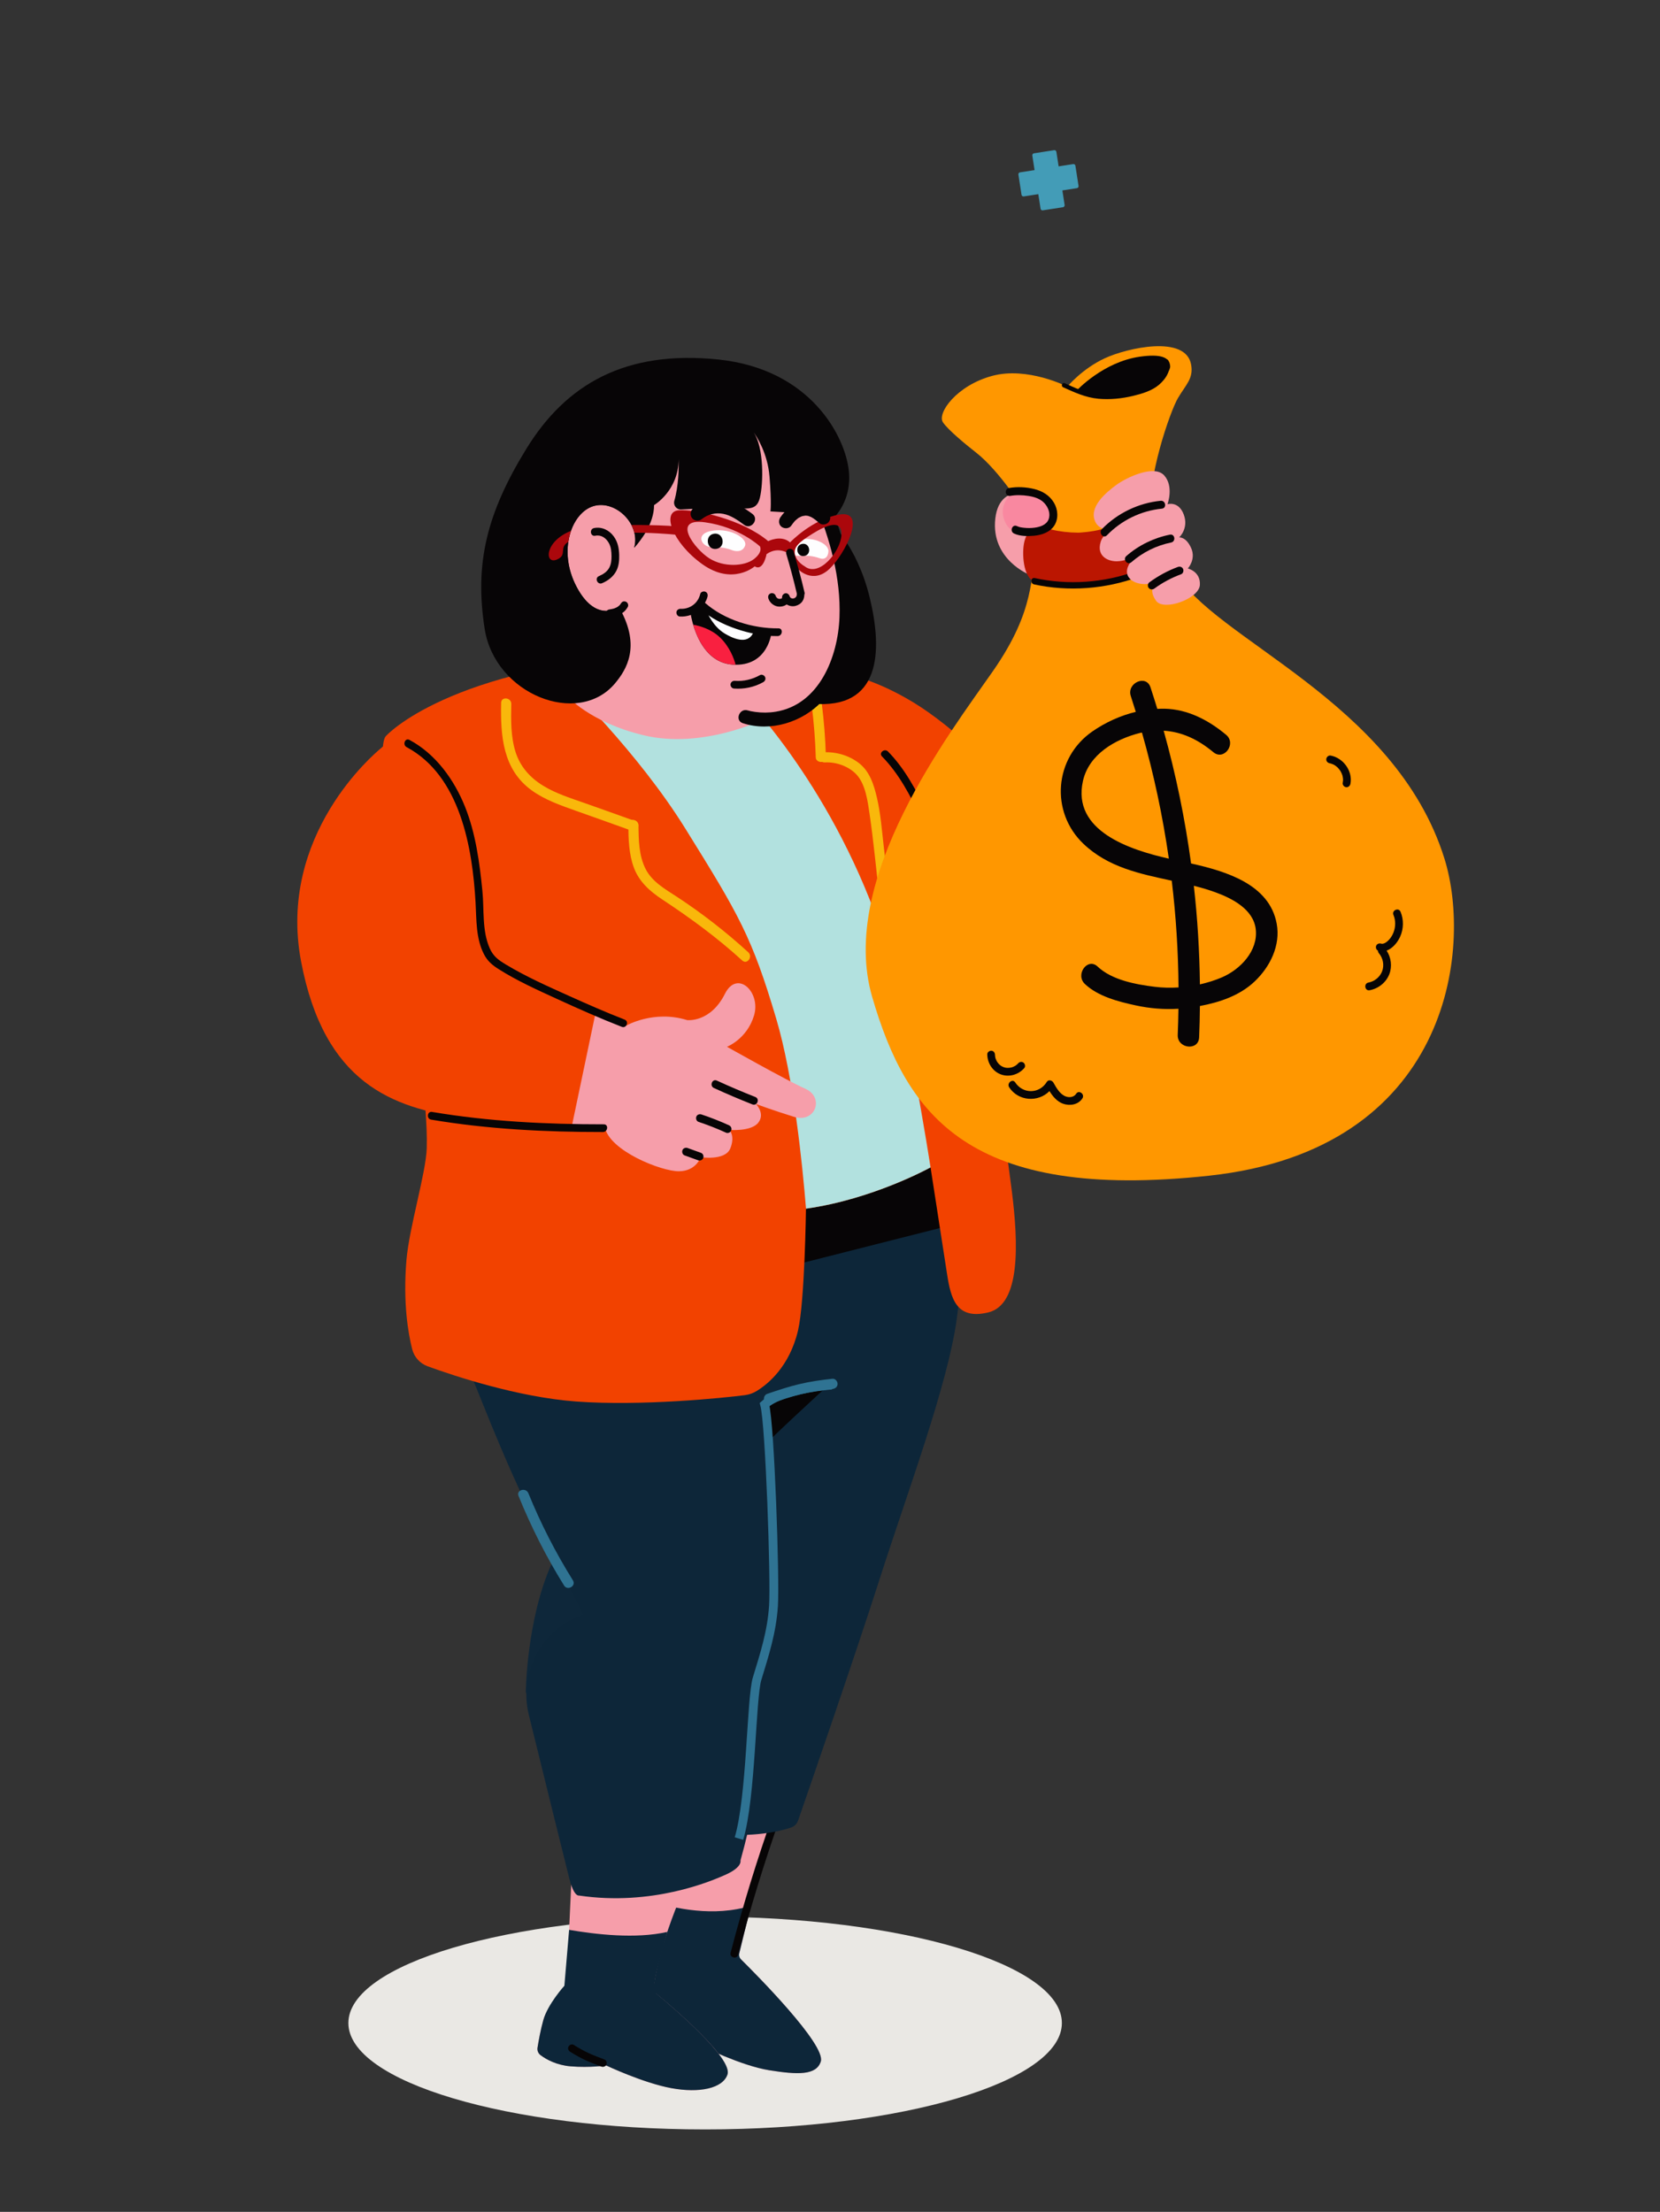 <svg xmlns="http://www.w3.org/2000/svg" xmlns:xlink="http://www.w3.org/1999/xlink" viewBox="0 0 470 626" width="470" height="626" preserveAspectRatio="xMidYMid meet" style="width: 100%; height: 100%; transform: translate3d(0px, 0px, 0px); content-visibility: visible;"><rect x="0" y="0" width="470" height="626" fill="#333333" stroke="none"/><defs><clipPath id="__lottie_element_70"><rect width="470" height="626" x="0" y="0"></rect></clipPath></defs><g clip-path="url(#__lottie_element_70)"><g transform="matrix(1,0.008,-0.008,1,236.192,313.758)" opacity="1" style="display: block;"><g opacity="1" transform="matrix(1,0,0,1,0,0)"><path fill="rgb(14,39,58)" fill-opacity="1" d=" M-79,129.5 C-86,145.5 -86,166 -86,166 C-86,166 -73,167.5 -73,167.5 C-73,167.5 -52,152.5 -52,152.5 C-52,152.5 -72,113.5 -79,129.5z"></path><path stroke-linecap="butt" stroke-linejoin="miter" fill-opacity="0" stroke-miterlimit="4" stroke="rgb(47,115,147)" stroke-opacity="1" stroke-width="0" d=" M-79,129.5 C-86,145.5 -86,166 -86,166 C-86,166 -73,167.5 -73,167.5 C-73,167.5 -52,152.5 -52,152.5 C-52,152.5 -72,113.5 -79,129.5z"></path></g></g><g class="GirlDollar" transform="matrix(1.94,0,0,1.94,98.15,541.96)" opacity="1" style="display: block;"><g opacity="1" transform="matrix(1,0,0,1,52.317,15.772)"><path fill="rgb(234,232,228)" fill-opacity="1" d=" M52.066,0 C52.066,8.573 28.754,15.522 -0.001,15.522 C-28.756,15.522 -52.066,8.573 -52.066,0 C-52.066,-8.572 -28.756,-15.522 -0.001,-15.522 C28.754,-15.522 52.066,-8.572 52.066,0z"></path></g></g><g class="GirlDollar" transform="matrix(2,0,0,2,180,500)" opacity="1" style="display: block;"><g opacity="1" transform="matrix(1,0,0,1,13.651,22.718)"><path fill="rgb(246,158,170)" fill-opacity="1" d=" M-11.124,-20.982 C-11.124,-20.982 -11.865,5.02 -11.865,5.02 C-11.865,5.02 -13.124,9.225 -13.285,11.311 C-13.393,12.713 -13.271,14.372 -13.18,15.307 C-13.134,15.782 -12.825,16.187 -12.377,16.354 C-11.627,16.634 -10.329,17.016 -8.655,17.115 C-5.858,17.279 -4.376,16.786 -4.376,16.786 C-4.376,16.786 1.24,19.6 5.251,20.242 C9.262,20.883 11.916,20.983 12.545,19.012 C13.393,16.359 0.89,4.197 0.89,4.197 C0.89,4.197 2.694,-3.316 3.358,-5.678 C4.099,-8.311 7.251,-19.01 7.251,-19.01 C7.251,-19.01 -11.124,-20.982 -11.124,-20.982z"></path></g><g opacity="1" transform="matrix(1,0,0,1,11.621,4.335)"><path fill="rgb(7,5,6)" fill-opacity="1" d=" M9.281,-0.628 C9.281,-0.628 8.327,2.817 8.327,2.817 C8.327,2.817 -9.281,4.085 -9.281,4.085 C-9.281,4.085 -9.14,-4.085 -9.14,-4.085 C-9.14,-4.085 9.281,-0.628 9.281,-0.628z"></path></g><g opacity="1" transform="matrix(1,0,0,1,13.603,31.343)"><path fill="rgb(13,38,57)" fill-opacity="1" d=" M1.061,-4.942 C1.352,-6.145 2.099,-9.229 2.716,-11.669 C-2.503,-10.031 -8.16,-11.257 -11.567,-12.357 C-11.567,-12.357 -11.816,-3.606 -11.816,-3.606 C-11.816,-3.606 -13.076,0.6 -13.237,2.686 C-13.353,4.193 -13.204,5.993 -13.113,6.876 C-13.077,7.226 -12.852,7.523 -12.525,7.653 C-11.819,7.934 -10.438,8.382 -8.607,8.49 C-5.81,8.654 -4.329,8.161 -4.329,8.161 C-4.329,8.161 1.288,10.975 5.298,11.617 C9.309,12.258 11.963,12.357 12.593,10.386 C13.353,8.007 3.384,-2.012 1.311,-4.062 C1.078,-4.292 0.984,-4.624 1.061,-4.942z"></path></g><g opacity="1" transform="matrix(1,0,0,1,7.175,37.959)"><path fill="rgb(7,5,6)" fill-opacity="1" d=" M-2.426,-0.657 C-1.071,0.348 0.435,1.131 2.029,1.684 C2.309,1.782 2.629,1.573 2.704,1.301 C2.787,0.998 2.601,0.722 2.32,0.624 C0.816,0.102 -0.594,-0.658 -1.873,-1.605 C-2.111,-1.782 -2.486,-1.645 -2.624,-1.409 C-2.788,-1.129 -2.665,-0.835 -2.426,-0.657z"></path></g><g opacity="1" transform="matrix(1,0,0,1,16.994,16.701)"><path fill="rgb(7,5,6)" fill-opacity="1" d=" M2.446,-9.943 C0.162,-3.507 -1.843,3.022 -3.564,9.629 C-3.742,10.314 -2.683,10.606 -2.505,9.921 C-0.784,3.314 1.221,-3.216 3.505,-9.652 C3.742,-10.319 2.681,-10.605 2.446,-9.943z"></path></g></g><g class="GirlDollar" transform="matrix(-0.194,-1.991,1.991,-0.194,153.206,597.332)" opacity="1" style="display: block;"><g opacity="1" transform="matrix(1,0,0,1,21.515,14.079)"><path fill="rgb(246,158,170)" fill-opacity="1" d=" M21.266,-5.098 C21.266,-5.098 -4.297,-8.785 -4.297,-8.785 C-4.297,-8.785 -6.595,-11.669 -8.807,-12.53 C-10.156,-13.053 -11.755,-13.499 -12.613,-13.724 C-13.006,-13.827 -13.42,-13.709 -13.695,-13.411 C-14.403,-12.642 -15.338,-11.255 -15.689,-9.334 C-16.191,-6.577 -16.058,-4.295 -16.058,-4.295 C-16.058,-4.295 -19.019,0.651 -20.143,4.554 C-21.266,8.458 -20.887,11.8 -19.007,12.664 C-16.476,13.827 -6.227,3.324 -6.227,3.324 C-6.227,3.324 -1.187,4.307 6.186,8.24 C8.6,9.527 17.738,13.524 17.738,13.524 C17.738,13.524 21.266,-5.098 21.266,-5.098z"></path></g><g opacity="1" transform="matrix(1,0,0,1,12.656,13.998)"><path fill="rgb(13,38,57)" fill-opacity="1" d=" M12.406,-7.573 C12.406,-7.573 4.599,-9.008 4.599,-9.008 C4.599,-9.008 2.264,-11.589 0.052,-12.449 C-1.297,-12.973 -2.898,-13.42 -3.756,-13.644 C-4.153,-13.748 -4.568,-13.622 -4.845,-13.32 C-5.552,-12.551 -6.481,-11.167 -6.83,-9.254 C-7.332,-6.496 -7.198,-4.215 -7.198,-4.215 C-7.198,-4.215 -10.159,0.732 -11.283,4.635 C-12.406,8.538 -12.028,11.882 -10.148,12.745 C-7.966,13.748 -0.01,6.066 2.148,3.924 C2.477,3.597 2.937,3.616 3.398,3.673 C4.732,3.835 7.117,4.846 10.768,6.232 C10.187,1.642 11.406,-3.901 12.406,-7.573z"></path></g><g opacity="1" transform="matrix(1,0,0,1,7.118,7.263)"><path fill="rgb(7,5,6)" fill-opacity="1" d=" M0.746,-2.34 C0.254,-1.699 -0.214,-1.04 -0.622,-0.342 C-1.03,0.356 -1.385,1.085 -1.743,1.809 C-1.875,2.075 -1.815,2.403 -1.546,2.56 C-1.304,2.702 -0.927,2.631 -0.795,2.364 C-0.437,1.639 -0.082,0.91 0.326,0.212 C0.734,-0.486 1.203,-1.145 1.694,-1.785 C1.875,-2.022 1.731,-2.401 1.497,-2.537 C1.214,-2.702 0.927,-2.576 0.746,-2.34z"></path></g></g><g class="GirlDollar" transform="matrix(-0.194,-1.991,1.991,-0.194,152.95,543.102)" opacity="1" style="display: block;"><g opacity="1" transform="matrix(1,0,0,1,22.972,18.04)"><path fill="rgb(13,38,57)" fill-opacity="1" d=" M14.708,17.622 C3.681,17.213 -7.2,14.967 -17.487,10.975 C-17.487,10.975 -18.42,11.174 -19.235,8.826 C-20.05,6.477 -22.722,-2.16 -20.205,-12.267 C-20.205,-12.267 -20.349,-12.967 -17.768,-13.372 C-16.219,-13.615 -3.77,-15.433 5.936,-16.846 C12.425,-17.79 18.462,-13.336 19.478,-6.857 C19.478,-6.857 22.026,9.382 22.026,9.382 C22.722,13.819 19.196,17.789 14.708,17.622z"></path></g></g><g class="GirlDollar" transform="matrix(2,0,0,2,125,39)" opacity="1" style="display: block;"><g opacity="1" transform="matrix(1,0,0,1,37.248,192.66)"><path fill="rgb(13,38,57)" fill-opacity="1" d=" M-10.86,28.653 C-10.86,28.653 -10.86,43.471 -10.86,43.471 C-10.86,43.94 -10.578,44.361 -10.145,44.539 C-8.563,45.19 -4.448,46.684 1.307,47.309 C6.92,47.92 10.697,46.969 12.225,46.461 C12.701,46.302 13.072,45.931 13.237,45.457 C14.612,41.491 21.346,22.022 24.83,11.132 C28.724,-1.035 34.403,-16.122 35.701,-25.533 C36.998,-34.942 35.863,-47.92 35.863,-47.92 C35.863,-47.92 -34.546,-47.433 -34.546,-47.433 C-34.546,-47.433 -36.998,-26.555 -36.998,-26.555 C-36.998,-26.555 -34.349,-20.88 -31.322,-13.313 C-28.295,-5.745 -26.152,-1.219 -26.152,-1.219 C-26.152,-1.219 -10.86,28.653 -10.86,28.653z"></path></g><g opacity="1" transform="matrix(1,0,0,1,60.153,155.121)"><path fill="rgb(7,5,6)" fill-opacity="1" d=" M12.781,-1.443 C12.781,-1.443 -10.696,4.512 -10.696,4.512 C-10.696,4.512 -13.714,-8.419 -13.714,-8.419 C-13.714,-8.419 12.031,-13.327 12.031,-13.327 C12.031,-13.327 12.781,-1.443 12.781,-1.443z"></path></g><g opacity="1" transform="matrix(1,0,0,1,14.827,198.306)"><path fill="rgb(47,115,146)" fill-opacity="1" d=" M-3.92,-6.115 C-2.133,-1.713 0.014,2.53 2.528,6.562 C3.019,7.35 4.271,6.623 3.777,5.83 C1.331,1.907 -0.787,-2.215 -2.526,-6.499 C-2.871,-7.349 -4.271,-6.978 -3.92,-6.115z"></path></g><g opacity="1" transform="matrix(1,0,0,1,50.59,180.589)"><path fill="rgb(7,5,6)" fill-opacity="1" d=" M-4.676,4.312 C-4.551,3.935 4.281,-4.168 4.281,-4.168 C4.281,-4.168 -4.281,-2.066 -4.281,-2.066 C-4.281,-2.066 -4.676,4.312 -4.676,4.312z"></path></g><g opacity="1" transform="matrix(1,0,0,1,50.671,177.499)"><path fill="rgb(47,115,146)" fill-opacity="1" d=" M-4.143,1.63 C-2.699,1.139 -1.247,0.655 0.236,0.294 C1.698,-0.062 3.183,-0.285 4.678,-0.443 C5.067,-0.484 5.402,-0.746 5.402,-1.166 C5.402,-1.525 5.069,-1.931 4.678,-1.89 C3.098,-1.722 1.524,-1.501 -0.023,-1.132 C-1.55,-0.767 -3.042,-0.27 -4.527,0.234 C-5.403,0.532 -5.027,1.931 -4.143,1.63z"></path></g></g><g class="GirlDollar" transform="matrix(1.977,-0.306,0.306,1.977,86.601,194.473)" opacity="1" style="display: block;"><g opacity="1" transform="matrix(1,0,0,1,91.293,40.422)"><path fill="rgb(242,66,0)" fill-opacity="1" d=" M-14.749,-30.276 C-14.749,-30.276 -9.871,-28.388 -4.699,-23.361 C1.004,-17.817 4.493,-11.851 4.022,-11.901 C4.022,-11.901 14.67,6.871 14.67,6.871 C14.67,6.871 14.749,18.702 14.749,18.702 C14.749,18.702 -5.659,30.276 -5.659,30.276 C-5.659,30.276 -13.541,-14.133 -13.541,-14.133 C-13.541,-14.133 -14.749,-30.276 -14.749,-30.276z"></path></g><g opacity="1" transform="matrix(1,0,0,1,44.396,54.377)"><path fill="rgb(242,66,0)" fill-opacity="1" d=" M-34.262,-45.804 C-34.262,-45.804 -24.126,-54.127 5.788,-51.4 C36.224,-48.626 33.146,-42.253 33.146,-42.253 C33.146,-42.253 37.58,-32.2 41.085,-18.022 C44.147,-5.638 43.65,23.889 43.436,31.398 C43.221,38.905 42.206,47.411 37.527,47.813 C32.847,48.213 32.581,45.005 32.581,41.529 C32.581,41.529 32.581,26.289 32.581,26.289 C32.581,26.289 23.89,29.497 14.264,29.363 C14.264,29.363 12.091,42.318 10.521,46.208 C8.546,51.106 5.11,53.083 3.43,53.786 C2.883,54.016 2.297,54.127 1.704,54.113 C-1.343,54.04 -13.036,53.428 -22.038,51.351 C-30.15,49.479 -38.679,45.07 -42.066,43.204 C-43.077,42.647 -43.743,41.629 -43.852,40.48 C-44.072,38.169 -44.147,33.813 -42.74,27.956 C-41.656,23.444 -38.121,16.168 -37.471,12.72 C-35.065,-0.047 -37.189,-43.561 -34.262,-45.804z"></path></g><g opacity="1" transform="matrix(1,0,0,1,70.784,17.128)"><path fill="rgb(249,184,11)" fill-opacity="1" d=" M-0.431,-3.565 C-0.501,-1.111 -0.689,1.337 -0.993,3.773 C-1.042,4.161 -0.626,4.496 -0.271,4.496 C0.161,4.496 0.404,4.162 0.452,3.773 C0.757,1.337 0.945,-1.111 1.014,-3.565 C1.042,-4.496 -0.405,-4.495 -0.431,-3.565z"></path></g><g opacity="1" transform="matrix(1,0,0,1,73.844,31.423)"><path fill="rgb(249,184,11)" fill-opacity="1" d=" M-2.885,-9.663 C-1.293,-9.508 0.416,-8.588 1.306,-7.238 C2.335,-5.676 2.265,-3.26 2.252,-1.462 C2.221,2.445 1.98,6.364 1.823,10.268 C1.785,11.198 3.231,11.197 3.268,10.268 C3.36,7.986 3.443,5.705 3.529,3.423 C3.616,1.09 3.811,-1.267 3.634,-3.6 C3.488,-5.498 3.2,-7.459 1.826,-8.876 C0.588,-10.152 -1.125,-10.938 -2.885,-11.109 C-3.811,-11.199 -3.805,-9.753 -2.885,-9.663z"></path></g><g opacity="1" transform="matrix(1,0,0,1,55.805,43.163)"><path fill="rgb(178,225,223)" fill-opacity="1" d=" M4.693,-33.195 C4.693,-33.195 -19.73,-40.711 -19.73,-40.711 C-20.226,-40.698 -20.716,-40.683 -21.195,-40.664 C-19.066,-37.905 -10.727,-26.749 -5.807,-15.206 C-0.133,-1.895 1.175,1.398 2.803,13.352 C3.97,21.923 3.317,34.316 2.86,40.577 C12.484,40.711 21.171,37.503 21.171,37.503 C21.171,37.503 21.195,13.118 19.29,2.758 C15.286,-19.013 4.693,-33.195 4.693,-33.195z"></path></g><g opacity="1" transform="matrix(1,0,0,1,34.863,16.526)"><path fill="rgb(249,184,11)" fill-opacity="1" d=" M-7.891,-10.11 C-8.703,-5.518 -9.109,-0.756 -5.514,2.794 C-3.849,4.438 -1.77,5.524 0.266,6.629 C2.697,7.948 5.139,9.245 7.562,10.577 C8.378,11.026 9.109,9.778 8.292,9.329 C6.137,8.145 3.968,6.988 1.806,5.819 C-0.113,4.782 -2.142,3.814 -3.814,2.391 C-5.47,0.983 -6.618,-0.78 -6.944,-2.952 C-7.282,-5.199 -6.888,-7.513 -6.497,-9.725 C-6.336,-10.635 -7.729,-11.026 -7.891,-10.11z"></path></g><g opacity="1" transform="matrix(1,0,0,1,49.135,36.81)"><path fill="rgb(249,184,11)" fill-opacity="1" d=" M-7.001,-10.667 C-7.297,-8.618 -7.586,-6.519 -7.163,-4.466 C-6.733,-2.379 -5.434,-0.816 -3.894,0.581 C-0.353,3.791 2.984,7.133 5.985,10.861 C6.569,11.585 7.586,10.558 7.008,9.839 C4.315,6.495 1.369,3.364 -1.824,0.493 C-3.286,-0.821 -4.92,-2.103 -5.555,-4.04 C-6.211,-6.043 -5.902,-8.242 -5.606,-10.283 C-5.475,-11.193 -6.868,-11.586 -7.001,-10.667z"></path></g><g opacity="1" transform="matrix(1,0,0,1,83.41,43.598)"><path fill="rgb(7,5,6)" fill-opacity="1" d=" M-4.331,-21.439 C-2.307,-18.607 -1.202,-15.319 -0.222,-12.012 C0.845,-8.415 1.599,-4.731 2.138,-1.019 C3.236,6.552 3.429,14.22 3.626,21.856 C3.645,22.561 4.742,22.564 4.724,21.856 C4.524,14.119 4.311,6.36 3.196,-1.311 C2.635,-5.178 1.839,-9.013 0.702,-12.754 C-0.282,-15.997 -1.395,-19.212 -3.382,-21.993 C-3.79,-22.564 -4.742,-22.016 -4.331,-21.439z"></path></g></g><g class="GirlDollar" transform="matrix(1.977,-0.306,0.306,1.977,215.636,112.797)" opacity="1" style="display: block;"><g opacity="1" transform="matrix(1,0,0,1,33.844,24.365)"><path fill="rgb(246,158,170)" fill-opacity="1" d=" M-0.163,6.089 C-0.163,6.089 -5.302,3.117 -3.752,-2.54 C-2.202,-8.198 3.588,-4.746 4.24,-3.212 C4.893,-1.678 5.301,6.089 3.018,7.144 C0.733,8.198 -0.163,6.089 -0.163,6.089z"></path></g><g opacity="1" transform="matrix(1,0,0,1,42.526,25.294)"><path fill="rgb(255,151,0)" fill-opacity="1" d=" M9.341,-0.275 C9.542,-5.645 14.325,-14.655 15.724,-16.359 C17.122,-18.064 18.341,-18.744 18.28,-20.766 C18.154,-25.044 9.692,-24.461 6.338,-23.494 C2.916,-22.506 0.49,-20.339 0.49,-20.339 C0.49,-20.339 -4.634,-24.051 -9.811,-23.469 C-14.989,-22.888 -18.341,-19.444 -17.676,-18.04 C-17.094,-16.812 -14.848,-14.323 -13.623,-13.014 C-11.019,-10.232 -7.814,-3.732 -7.636,-1.738 C-5.238,25.043 8.635,18.567 9.341,-0.275z"></path></g><g opacity="1" transform="matrix(1,0,0,1,51.112,5.061)"><path fill="rgb(7,5,6)" fill-opacity="1" d=" M-6.876,0.646 C-6.876,0.646 -2.557,-2.79 2.697,-2.725 C5.634,-2.688 6.876,-2.021 6.727,-0.728 C6.592,0.459 3.053,2.79 -1.626,2.394 C-6.305,1.997 -6.876,0.646 -6.876,0.646z"></path></g><g opacity="1" transform="matrix(1,0,0,1,50.069,5.462)"><path fill="rgb(7,5,6)" fill-opacity="1" d=" M7.039,-1.796 C7.4,-0.427 5.69,0.731 4.59,1.096 C3.395,1.492 2.109,1.623 0.857,1.643 C-0.518,1.665 -1.913,1.537 -3.235,1.145 C-4.748,0.697 -6.033,-0.19 -7.34,-1.043 C-7.673,-1.261 -7.982,-0.727 -7.65,-0.51 C-6.17,0.457 -4.712,1.422 -2.974,1.855 C-1.367,2.256 0.328,2.343 1.975,2.205 C3.268,2.097 4.702,1.902 5.827,1.205 C6.872,0.558 7.982,-0.633 7.633,-1.96 C7.532,-2.343 6.937,-2.181 7.039,-1.796z"></path></g><g opacity="1" transform="matrix(1,0,0,1,43.901,62.607)"><path fill="rgb(255,151,0)" fill-opacity="1" d=" M-8.417,-36.019 C-10.391,-31.794 -9.986,-27.298 -17.487,-19.448 C-24.823,-11.771 -43.651,6.193 -41.384,23.461 C-39.116,40.73 -32.313,54.161 1.874,55.731 C36.062,57.3 43.651,29.83 41.645,16.484 C38.156,-6.715 13.828,-19.297 10.247,-29.391 C6.409,-40.206 1.525,-57.3 -8.417,-36.019z"></path></g><g opacity="1" transform="matrix(1,0,0,1,46.067,73.782)"><path fill="rgb(7,5,6)" fill-opacity="1" d=" M3.938,0.514 C4.057,-5.877 3.74,-12.277 2.979,-18.64 C5.491,-18.1 7.603,-16.668 9.465,-14.56 C10.767,-13.086 12.918,-15.249 11.622,-16.717 C9.475,-19.147 6.835,-21.111 3.581,-21.696 C3.243,-21.757 2.902,-21.794 2.561,-21.831 C2.41,-22.888 2.247,-23.943 2.072,-24.997 C1.751,-26.929 -1.189,-26.11 -0.87,-24.187 C-0.742,-23.419 -0.626,-22.648 -0.512,-21.878 C-2.768,-21.693 -4.997,-21.058 -7.016,-20.077 C-12.92,-17.208 -14.679,-9.747 -10.694,-4.57 C-7.742,-0.734 -3.435,0.855 0.864,2.503 C0.691,7.546 0.236,12.58 -0.499,17.574 C-1.635,17.47 -2.755,17.271 -3.82,16.968 C-6.405,16.234 -9.647,15.111 -11.36,12.91 C-12.565,11.363 -14.709,13.537 -13.517,15.068 C-11.941,17.092 -9.235,18.249 -6.91,19.146 C-4.968,19.894 -3.002,20.363 -0.973,20.555 C-1.179,21.77 -1.397,22.982 -1.637,24.191 C-2.018,26.108 0.921,26.93 1.303,25.003 C1.592,23.551 1.848,22.094 2.09,20.635 C4.941,20.545 7.869,20.04 10.252,18.402 C12.747,16.687 14.709,13.912 14.611,10.773 C14.437,5.139 8.719,2.384 3.938,0.514z M-9.399,-13.359 C-7.989,-16.957 -3.978,-18.506 -0.378,-18.839 C-0.282,-18.848 -0.193,-18.841 -0.098,-18.848 C0.658,-12.809 1.002,-6.722 0.934,-0.639 C-4.321,-2.715 -12.047,-6.602 -9.399,-13.359z M5.775,17.108 C4.74,17.374 3.655,17.535 2.557,17.609 C3.218,12.99 3.649,8.346 3.841,3.693 C4.824,4.112 5.79,4.559 6.718,5.07 C8.933,6.289 11.671,8.268 11.561,11.107 C11.443,14.186 8.534,16.398 5.775,17.108z"></path></g><g opacity="1" transform="matrix(1,0,0,1,19.835,98.185)"><path fill="rgb(7,5,6)" fill-opacity="1" d=" M-2.458,-1.641 C-2.645,-0.429 -2.114,0.841 -1.03,1.465 C0.066,2.096 1.47,1.912 2.418,1.103 C2.645,0.911 2.616,0.525 2.418,0.327 C2.194,0.103 1.868,0.133 1.642,0.327 C1.559,0.398 1.653,0.326 1.571,0.383 C1.523,0.417 1.476,0.448 1.426,0.478 C1.376,0.507 1.326,0.535 1.274,0.561 C1.26,0.568 1.117,0.629 1.194,0.599 C1.096,0.638 0.994,0.669 0.892,0.694 C0.768,0.725 0.717,0.734 0.667,0.737 C0.223,0.771 -0.126,0.718 -0.476,0.517 C-0.811,0.324 -1.041,0.061 -1.226,-0.312 C-1.236,-0.334 -1.279,-0.429 -1.251,-0.363 C-1.272,-0.415 -1.291,-0.469 -1.309,-0.522 C-1.344,-0.631 -1.369,-0.741 -1.392,-0.852 C-1.424,-1.015 -1.394,-0.765 -1.401,-0.931 C-1.404,-0.987 -1.409,-1.043 -1.409,-1.1 C-1.41,-1.147 -1.409,-1.194 -1.406,-1.242 C-1.405,-1.262 -1.385,-1.442 -1.398,-1.349 C-1.354,-1.641 -1.473,-1.939 -1.782,-2.024 C-2.043,-2.096 -2.412,-1.936 -2.458,-1.641z"></path></g><g opacity="1" transform="matrix(1,0,0,1,24.813,103.03)"><path fill="rgb(7,5,6)" fill-opacity="1" d=" M4.137,0.975 C3.697,1.474 2.928,1.379 2.43,1.001 C1.783,0.509 1.477,-0.339 1.2,-1.072 C1.069,-1.422 0.573,-1.66 0.283,-1.314 C-1.002,0.214 -3.318,-0.116 -4.139,-1.926 C-4.43,-2.57 -5.379,-2.011 -5.089,-1.372 C-4.106,0.797 -1.339,1.376 0.46,0.023 C0.815,0.845 1.283,1.641 2.08,2.078 C2.979,2.57 4.2,2.56 4.913,1.752 C5.379,1.224 4.605,0.444 4.137,0.975z"></path></g><g opacity="1" transform="matrix(1,0,0,1,72.864,64.602)"><path fill="rgb(7,5,6)" fill-opacity="1" d=" M-1.302,-1.313 C-1.256,-1.297 -1.21,-1.28 -1.164,-1.262 C-1.238,-1.292 -1.178,-1.267 -1.139,-1.248 C-1.06,-1.208 -0.981,-1.166 -0.906,-1.119 C-0.864,-1.093 -0.823,-1.067 -0.783,-1.039 C-0.773,-1.032 -0.669,-0.953 -0.722,-0.995 C-0.776,-1.037 -0.674,-0.954 -0.664,-0.946 C-0.628,-0.914 -0.592,-0.881 -0.557,-0.848 C-0.498,-0.792 -0.442,-0.733 -0.388,-0.672 C-0.356,-0.635 -0.324,-0.598 -0.294,-0.56 C-0.343,-0.621 -0.3,-0.568 -0.277,-0.535 C-0.173,-0.387 -0.081,-0.234 -0.003,-0.071 C0.015,-0.035 0.032,0.003 0.049,0.041 C0.002,-0.067 0.062,0.082 0.065,0.092 C0.094,0.168 0.118,0.246 0.14,0.325 C0.164,0.412 0.182,0.499 0.2,0.587 C0.21,0.635 0.218,0.69 0.207,0.609 C0.213,0.657 0.218,0.706 0.221,0.754 C0.234,0.932 0.231,1.111 0.21,1.288 C0.219,1.208 0.214,1.261 0.204,1.31 C0.196,1.35 0.188,1.39 0.179,1.429 C0.156,1.524 0.128,1.618 0.095,1.71 C-0.003,1.99 0.207,2.311 0.478,2.386 C0.782,2.469 1.055,2.283 1.154,2.002 C1.769,0.257 0.709,-1.775 -1.01,-2.372 C-1.29,-2.469 -1.611,-2.261 -1.686,-1.988 C-1.769,-1.686 -1.583,-1.411 -1.302,-1.313z"></path></g><g opacity="1" transform="matrix(1,0,0,1,75.038,90.399)"><path fill="rgb(7,5,6)" fill-opacity="1" d=" M3.219,-4.818 C3.05,-5.504 1.99,-5.213 2.16,-4.526 C2.365,-3.701 2.216,-2.808 1.777,-2.057 C1.573,-1.709 1.284,-1.37 0.986,-1.141 C0.81,-1.005 0.613,-0.879 0.402,-0.803 C0.196,-0.73 -0.012,-0.694 -0.178,-0.776 C-0.444,-0.908 -0.773,-0.847 -0.93,-0.579 C-1.062,-0.353 -1.001,-0.019 -0.777,0.134 C-0.799,0.246 -0.79,0.368 -0.713,0.495 C-0.232,1.282 -0.184,2.303 -0.648,3.112 C-1.09,3.879 -1.942,4.364 -2.803,4.387 C-3.509,4.406 -3.511,5.504 -2.803,5.485 C-1.546,5.452 -0.332,4.764 0.299,3.666 C0.883,2.648 0.914,1.371 0.43,0.313 C1.325,0.141 2.149,-0.61 2.626,-1.343 C3.288,-2.359 3.511,-3.642 3.219,-4.818z"></path></g><g opacity="1" transform="matrix(1,0,0,1,43.861,28.742)"><path fill="rgb(187,22,1)" fill-opacity="1" d=" M-9.106,2.99 C-2.597,5.548 3.313,5.144 9.532,2.199 C10.945,1.53 11.17,-2.25 10.341,-3.638 C9.372,-5.259 7.789,-5.548 6.316,-4.735 C6.006,-4.569 5.99,-4.556 6.268,-4.697 C6.103,-4.614 5.936,-4.534 5.769,-4.457 C5.517,-4.342 5.264,-4.233 5.008,-4.13 C4.413,-3.89 3.805,-3.685 3.191,-3.515 C2.839,-3.418 2.485,-3.34 2.13,-3.258 C1.44,-3.097 2.472,-3.28 1.832,-3.207 C1.154,-3.131 0.483,-3.054 -0.199,-3.038 C-0.833,-3.023 -1.466,-3.043 -2.099,-3.098 C-2.235,-3.109 -2.37,-3.122 -2.505,-3.137 C-2.176,-3.093 -2.186,-3.096 -2.536,-3.147 C-2.849,-3.205 -3.163,-3.257 -3.474,-3.324 C-4.097,-3.46 -4.714,-3.63 -5.323,-3.836 C-5.627,-3.939 -5.928,-4.05 -6.228,-4.171 C-6.399,-4.239 -6.569,-4.312 -6.739,-4.386 C-6.454,-4.26 -6.47,-4.272 -6.788,-4.423 C-8.192,-5.112 -9.446,-4.81 -10.19,-3.09 C-10.832,-1.608 -11.17,1.984 -9.668,2.722 C-9.668,2.722 -9.106,2.99 -9.106,2.99z"></path></g><g opacity="1" transform="matrix(1,0,0,1,34.702,21.611)"><path fill="rgb(249,136,160)" fill-opacity="1" d=" M-1.72,-2.763 C-0.449,-3.091 2.486,-2.292 3.138,-0.254 C3.791,1.785 2.567,3.091 0.61,3.009 C-1.348,2.927 -2.947,2.758 -3.386,0.644 C-3.791,-1.299 -2.477,-2.567 -1.72,-2.763z"></path></g><g opacity="1" transform="matrix(1,0,0,1,35.417,21.493)"><path fill="rgb(7,5,6)" fill-opacity="1" d=" M-3.038,2.837 C-2.273,3.358 -1.195,3.53 -0.294,3.586 C0.795,3.654 2.04,3.449 2.79,2.579 C3.539,1.712 3.634,0.421 3.21,-0.617 C2.749,-1.743 1.851,-2.486 0.751,-2.944 C-0.339,-3.398 -1.571,-3.654 -2.753,-3.629 C-3.477,-3.613 -3.48,-2.486 -2.753,-2.502 C-1.892,-2.52 -1.029,-2.361 -0.21,-2.101 C0.601,-1.843 1.381,-1.468 1.866,-0.755 C2.335,-0.065 2.534,0.89 2.096,1.628 C1.665,2.353 0.728,2.487 -0.042,2.47 C-0.535,2.459 -1.021,2.385 -1.498,2.259 C-1.891,2.154 -2.159,2.075 -2.469,1.864 C-3.07,1.455 -3.635,2.431 -3.038,2.837z"></path></g><g opacity="1" transform="matrix(1,0,0,1,41.48,32.445)"><path fill="rgb(7,5,6)" fill-opacity="1" d=" M-7.401,-0.567 C-2.776,1.222 2.513,1.644 7.369,0.65 C7.936,0.534 7.696,-0.334 7.129,-0.218 C2.425,0.745 -2.686,0.296 -7.162,-1.435 C-7.702,-1.644 -7.936,-0.774 -7.401,-0.567z"></path></g><g opacity="1" transform="matrix(1,0,0,1,50.48,28.086)"><path fill="rgb(246,158,170)" fill-opacity="1" d=" M4.001,-4.524 C4.001,-4.524 5.308,-6.872 4.163,-8.625 C3.013,-10.389 -1.115,-9.171 -2.724,-8.339 C-4.331,-7.507 -7.202,-5.796 -6.45,-3.553 C-5.938,-2.026 -3.967,-2.264 -3.967,-2.264 C-3.967,-2.264 -5.542,-1.968 -6.158,-0.709 C-7.112,1.243 -5.477,2.263 -4.148,2.378 C-2.613,2.51 -1.37,1.919 -1.37,1.919 C-1.37,1.919 -3.394,3.104 -3.122,4.498 C-2.82,6.045 -0.103,6.676 1.226,5.816 C1.226,5.816 -0.828,6.504 0.319,8.739 C1.165,10.389 6.356,9.37 6.779,7.478 C7.202,5.587 5.451,4.899 5.451,4.899 C5.451,4.899 6.84,3.81 6.356,2.091 C5.874,0.372 4.908,0.372 4.908,0.372 C4.908,0.372 6.478,-0.659 6.055,-2.722 C5.632,-4.786 4.001,-4.524 4.001,-4.524z"></path></g><g opacity="1" transform="matrix(1,0,0,1,49.257,24.899)"><path fill="rgb(7,5,6)" fill-opacity="1" d=" M-3.926,1.699 C-1.551,-0.097 1.369,-1.001 4.344,-0.84 C5.068,-0.801 5.066,-1.928 4.344,-1.967 C1.196,-2.137 -1.98,-1.176 -4.495,0.726 C-5.067,1.158 -4.505,2.137 -3.926,1.699z"></path></g><g opacity="1" transform="matrix(1,0,0,1,50.937,29.556)"><path fill="rgb(7,5,6)" fill-opacity="1" d=" M-2.767,1.332 C-0.968,0.193 1.092,-0.467 3.221,-0.564 C3.944,-0.596 3.948,-1.722 3.221,-1.689 C0.898,-1.584 -1.37,-0.885 -3.336,0.359 C-3.948,0.746 -3.382,1.722 -2.767,1.332z"></path></g><g opacity="1" transform="matrix(1,0,0,1,52.619,33.851)"><path fill="rgb(7,5,6)" fill-opacity="1" d=" M-1.801,1.215 C-0.524,0.551 0.839,0.079 2.25,-0.208 C2.549,-0.269 2.72,-0.622 2.643,-0.902 C2.558,-1.212 2.25,-1.356 1.95,-1.295 C0.446,-0.989 -1.008,-0.465 -2.37,0.242 C-2.64,0.382 -2.72,0.76 -2.572,1.013 C-2.412,1.287 -2.072,1.356 -1.801,1.215z"></path></g></g><g class="GirlDollar" transform="matrix(1.977,-0.306,0.306,1.977,74.222,212.577)" opacity="1" style="display: block;"><g opacity="1" transform="matrix(1,0,0,1,47.812,54.455)"><path fill="rgb(246,158,170)" fill-opacity="1" d=" M18.661,8.19 C15.82,6.804 13.609,5.566 13.609,5.566 C13.609,5.566 14.742,7.093 13.547,8.225 C12.352,9.357 9.358,8.621 9.358,8.621 C9.358,8.621 10.043,9.631 9.051,11.253 C8.059,12.869 4.723,11.811 4.723,11.811 C4.723,11.811 3.837,13.664 1.387,13.31 C-1.063,12.957 -7.928,8.922 -8.019,5.525 C-8.019,5.525 -23.381,2.35 -23.381,2.35 C-18.642,-1.741 -16.887,-8.323 -12.031,-12.783 C-12.031,-12.783 -2.843,-8.189 -2.843,-8.189 C-2.843,-8.189 1.349,-9.829 5.804,-7.648 C5.804,-7.648 8.989,-6.744 11.663,-10.506 C13.909,-13.664 16.765,-9.979 15.262,-6.838 C13.763,-3.7 10.804,-3.055 10.804,-3.055 C10.804,-3.055 18.343,2.884 20.862,4.518 C23.381,6.145 21.498,9.58 18.661,8.19z"></path></g><g opacity="1" transform="matrix(1,0,0,1,58.707,57.94)"><path fill="rgb(7,5,6)" fill-opacity="1" d=" M-2.811,-1.059 C-1.164,0.029 0.513,1.072 2.218,2.067 C2.846,2.433 3.414,1.46 2.787,1.094 C1.082,0.099 -0.595,-0.944 -2.242,-2.032 C-2.849,-2.433 -3.414,-1.457 -2.811,-1.059z"></path></g><g opacity="1" transform="matrix(1,0,0,1,55.111,61.865)"><path fill="rgb(7,5,6)" fill-opacity="1" d=" M-2.098,-0.582 C-0.857,0.057 0.35,0.761 1.516,1.527 C1.763,1.689 2.149,1.586 2.286,1.326 C2.435,1.044 2.349,0.727 2.085,0.554 C0.919,-0.212 -0.288,-0.916 -1.529,-1.555 C-1.791,-1.69 -2.152,-1.632 -2.299,-1.353 C-2.435,-1.095 -2.378,-0.726 -2.098,-0.582z"></path></g><g opacity="1" transform="matrix(1,0,0,1,51.515,65.671)"><path fill="rgb(7,5,6)" fill-opacity="1" d=" M-1.171,0.003 C-0.581,0.325 0.011,0.648 0.602,0.97 C0.86,1.111 1.228,1.042 1.372,0.768 C1.512,0.504 1.446,0.148 1.169,-0.003 C0.579,-0.326 -0.012,-0.648 -0.602,-0.971 C-0.861,-1.111 -1.227,-1.043 -1.372,-0.768 C-1.511,-0.505 -1.447,-0.148 -1.171,0.003z"></path></g><g opacity="1" transform="matrix(1,0,0,1,20.781,29.757)"><path fill="rgb(242,66,0)" fill-opacity="1" d=" M-4.333,-27.446 C-4.892,-27.074 -20.531,-17.786 -19.886,0.544 C-19.271,18.042 -10.283,22.92 -0.508,25.895 C9.268,28.87 14.368,29.508 14.368,29.508 C14.368,29.508 20.531,13.144 20.531,13.144 C20.531,13.144 5.868,6.556 5.655,3.157 C5.443,-0.244 9.224,-9.669 5.46,-19.434 C1.961,-28.516 -0.458,-29.508 -0.458,-29.508 C-0.458,-29.508 -3.266,-28.156 -4.333,-27.446z"></path></g><g opacity="1" transform="matrix(1,0,0,1,27.703,57.32)"><path fill="rgb(7,5,6)" fill-opacity="1" d=" M-12.04,-2.138 C-4.354,0.421 3.721,2.082 11.718,3.314 C12.41,3.42 12.708,2.362 12.01,2.255 C4.013,1.023 -4.062,-0.638 -11.748,-3.197 C-12.42,-3.421 -12.708,-2.361 -12.04,-2.138z"></path></g><g opacity="1" transform="matrix(1,0,0,1,32.618,23.945)"><path fill="rgb(7,5,6)" fill-opacity="1" d=" M12.273,21.444 C9.821,20.024 7.426,18.497 5.051,16.952 C2.262,15.139 -0.579,13.314 -3.135,11.178 C-4.083,10.386 -4.721,9.783 -5.055,8.548 C-5.771,5.9 -4.98,3.031 -4.837,0.355 C-4.622,-3.654 -4.531,-7.808 -5.441,-11.746 C-6.375,-15.788 -8.408,-19.792 -11.771,-22.322 C-12.336,-22.747 -12.885,-21.794 -12.326,-21.373 C-5.428,-16.185 -5.293,-5.828 -6.051,1.889 C-6.289,4.311 -6.781,6.863 -5.995,9.24 C-5.649,10.283 -5.083,10.936 -4.27,11.648 C-1.945,13.683 0.693,15.394 3.266,17.093 C6.038,18.925 8.842,20.727 11.719,22.392 C12.332,22.747 12.885,21.798 12.273,21.444z"></path></g></g><g class="GirlDollar" transform="matrix(1.977,-0.306,0.306,1.977,125.614,106.479)" opacity="1" style="display: block;"><g opacity="1" transform="matrix(1,0,0,1,49.962,42.394)"><path fill="rgb(7,5,6)" fill-opacity="1" d=" M0.881,-13.702 C0.881,-13.702 4.212,-9.87 4.848,-2.088 C5.483,5.694 3.904,13.702 -5.483,11.363 C-5.483,11.363 3.86,5.765 0.881,-13.702z"></path></g><g opacity="1" transform="matrix(1,0,0,1,31.727,35.617)"><path fill="rgb(246,158,170)" fill-opacity="1" d=" M5.57,19.287 C5.57,19.287 -3.576,22.171 -11.528,18.91 C-18.845,15.91 -21.425,11.702 -21.425,11.702 C-21.425,11.702 -9.874,6.241 -12.199,0.464 C-12.199,0.464 -15.742,2.3 -17.68,-3.266 C-19.618,-8.832 -16.729,-13.85 -13.516,-14.224 C-10.303,-14.597 -7.367,-10.616 -8.795,-7.515 C-8.795,-7.515 -6.094,-9.336 -6.021,-14.263 C-6.021,-14.263 -5.949,-19.189 -5.949,-19.189 C-5.949,-19.189 -0.366,-21.126 -0.366,-21.126 C-0.366,-21.126 10.229,-22.171 10.229,-22.171 C10.229,-22.171 18.873,-14.504 18.873,-14.504 C18.873,-14.504 18.59,-9.312 18.59,-9.312 C18.59,-9.312 21.425,1.119 18.807,9.123 C16.189,17.127 9.77,20.356 5.57,19.287z"></path></g><g opacity="1" transform="matrix(1,0,0,1,27.569,26.115)"><path fill="rgb(7,5,6)" fill-opacity="1" d=" M27.049,-4.068 C26.774,0.761 23.273,2.577 23.273,2.577 C23.273,2.577 22.589,0.611 22.589,0.611 C22.247,1.784 21.867,1.194 19.557,0.753 C17.246,0.311 15.208,-0.142 15.208,-0.142 C15.208,-0.142 15.553,-1.139 15.835,-5.029 C16.074,-8.294 14.936,-10.861 14.561,-11.594 C15.704,-9.17 14.837,-4.201 14.012,-2.24 C13.155,-0.217 11.697,-1.264 8.59,-1.682 C6.632,-1.95 4.248,-2.202 2.756,-2.351 C2.1,-2.417 1.722,-3.109 1.999,-3.707 C2.915,-5.686 3.339,-8.159 3.51,-9.456 C2.806,-5.012 -0.932,-3.54 -0.932,-3.54 C-1.325,-0.905 -3.692,1.218 -4.421,1.816 C-4.466,1.855 -4.507,1.885 -4.535,1.91 C-4.553,1.924 -4.57,1.939 -4.581,1.949 C-4.593,1.958 -4.603,1.962 -4.609,1.967 C-4.632,1.981 -4.637,1.986 -4.637,1.986 C-3.211,-1.117 -6.146,-5.093 -9.357,-4.72 C-12.574,-4.348 -15.46,0.672 -13.523,6.238 C-11.743,11.35 -8.6,10.216 -8.109,9.993 C-8.056,10.067 -7.993,10.162 -7.928,10.279 C-7.928,10.279 -7.923,10.285 -7.923,10.285 C-5.884,15.918 -8.284,18.823 -10.27,20.553 C-16.368,25.864 -27.275,19.481 -27.3,10.109 C-27.319,0.737 -24.528,-6.001 -17.574,-14.178 C-10.624,-22.35 -1.588,-25.864 11.197,-22.51 C23.988,-19.155 27.32,-8.892 27.049,-4.068z"></path></g><g opacity="1" transform="matrix(1,0,0,1,12.239,26.453)"><path fill="rgb(171,7,12)" fill-opacity="1" d=" M2.228,-2.078 C1.984,-1.618 1.775,-1.122 1.605,-0.592 C0.085,0.036 1.271,1.232 -0.391,1.635 C-2.228,2.078 -1.739,-1.178 2.228,-2.078z"></path></g><g opacity="1" transform="matrix(1,0,0,1,26.319,26.097)"><path fill="rgb(171,7,12)" fill-opacity="1" d=" M3.277,1.234 C3.277,1.234 1.144,0.63 -1.811,0.112 C-2.205,0.044 -2.61,-0.025 -3.032,-0.09 C-3.065,-0.476 -3.146,-0.861 -3.277,-1.234 C-2.565,-1.13 -1.914,-1.026 -1.32,-0.921 C1.432,-0.461 2.923,-0.083 2.923,-0.083 C2.923,-0.083 3.277,1.234 3.277,1.234z"></path></g><g opacity="1" transform="matrix(1,0,0,1,35.402,29.161)"><path fill="rgb(254,254,255)" fill-opacity="1" d=" M-1.536,-1.728 C-3.668,-1.551 -2.953,0.338 -1.637,0.516 C-0.321,0.694 0.642,1.087 1.122,1.376 C1.601,1.664 2.582,1.953 3.079,1.074 C3.669,0.031 1.175,-1.953 -1.536,-1.728z"></path></g><g opacity="1" transform="matrix(1,0,0,1,47.256,32.034)"><path fill="rgb(254,254,255)" fill-opacity="1" d=" M-1.469,-1.366 C-2.877,-1.011 -2.965,0.63 -1.417,0.768 C0.131,0.906 0.914,1.302 1.479,1.594 C2.046,1.887 2.63,1.583 2.777,0.732 C2.966,-0.362 0.596,-1.887 -1.469,-1.366z"></path></g><g opacity="1" transform="matrix(1,0,0,1,43.001,40.436)"><path fill="rgb(7,5,6)" fill-opacity="1" d=" M-8.667,14.548 C-4.983,16.409 -0.344,15.705 2.855,13.227 C8.357,8.967 9.782,1.485 9.539,-5.094 C9.413,-8.499 8.876,-11.895 8.052,-15.199 C7.751,-16.409 5.881,-15.896 6.184,-14.684 C7.512,-9.356 8.198,-3.602 7.143,1.835 C6.083,7.307 2.457,13.604 -3.822,13.656 C-4.797,13.664 -5.758,13.521 -6.692,13.242 C-7.141,13.108 -7.472,12.984 -7.689,12.874 C-8.799,12.313 -9.782,13.985 -8.667,14.548z"></path></g><g opacity="1" transform="matrix(1,0,0,1,41.945,30.326)"><path fill="rgb(171,7,12)" fill-opacity="1" d=" M10.451,-2.42 C6.498,-2.382 2.907,0.408 2.907,0.408 C1.815,-0.903 -0.118,-0.239 -0.118,-0.239 C-3.283,-3.865 -9.519,-6.266 -11.964,-6.489 C-14.403,-6.716 -13.633,-2.178 -9.856,1.533 C-6.079,5.245 -2.556,2.987 -2.556,2.987 C-1.467,3.931 -0.63,1.533 -0.63,1.533 C1.354,0.563 2.671,2.132 2.671,2.132 C2.671,2.132 2.639,2.54 3.031,3.594 C3.428,4.654 5.319,6.715 7.844,4.961 C10.374,3.213 14.403,-2.452 10.451,-2.42z M-2.507,1.957 C-3.988,2.774 -6.886,2.478 -8.714,0.902 C-10.537,-0.669 -13.271,-5.652 -8.552,-4.245 C-3.833,-2.837 -1.393,0.312 -1.393,0.312 C-1.393,0.312 -1.03,1.134 -2.507,1.957z M10.248,0.517 C9.751,2.791 6.182,5.977 4.424,4.055 C4.424,4.055 3.421,3.31 3.336,2.221 C3.25,1.127 4.208,0.536 6.324,-0.359 C8.441,-1.255 10.751,-1.757 10.248,0.517z"></path></g><g opacity="1" transform="matrix(1,0,0,1,44.326,38.596)"><path fill="rgb(7,5,6)" fill-opacity="1" d=" M-0.005,0.003 C0.003,0 0.005,-0.004 0.014,-0.007 C0.004,-0.004 -0.004,0.002 -0.014,0.007 C-0.012,0.006 -0.012,0.006 -0.01,0.005 C-0.008,0.005 -0.007,0.004 -0.005,0.003z"></path></g><g opacity="1" transform="matrix(1,0,0,1,43.196,35.668)"><path fill="rgb(7,5,6)" fill-opacity="1" d=" M2.6,2.421 C2.447,0.391 2.225,-1.633 1.945,-3.65 C1.905,-3.944 1.529,-4.104 1.27,-4.033 C0.953,-3.946 0.844,-3.652 0.885,-3.357 C1.149,-1.457 1.35,0.451 1.495,2.363 C1.49,2.393 1.479,2.419 1.477,2.45 C1.477,2.46 1.476,2.469 1.475,2.479 C1.474,2.49 1.472,2.501 1.469,2.51 C1.459,2.554 1.445,2.595 1.43,2.637 C1.415,2.664 1.401,2.691 1.385,2.717 C1.375,2.733 1.365,2.747 1.355,2.762 C1.332,2.784 1.267,2.835 1.249,2.865 C1.226,2.881 1.201,2.895 1.176,2.909 C1.17,2.912 1.157,2.916 1.144,2.921 C1.164,2.915 1.174,2.916 1.124,2.932 C1.115,2.937 1.103,2.942 1.101,2.947 C1.103,2.943 1.11,2.938 1.116,2.934 C1.09,2.942 1.065,2.95 1.038,2.956 C1.029,2.959 1.02,2.96 1.01,2.962 C0.967,2.963 0.918,2.97 0.879,2.969 C0.871,2.968 0.839,2.965 0.823,2.964 C0.789,2.956 0.755,2.947 0.723,2.937 C0.716,2.934 0.71,2.932 0.704,2.93 C0.704,2.93 0.687,2.921 0.687,2.921 C0.675,2.915 0.663,2.908 0.652,2.902 C0.63,2.89 0.61,2.875 0.588,2.861 C0.566,2.839 0.543,2.818 0.521,2.796 C0.52,2.795 0.522,2.797 0.521,2.796 C0.511,2.78 0.5,2.765 0.491,2.749 C0.482,2.733 0.473,2.715 0.463,2.697 C0.455,2.667 0.447,2.639 0.439,2.609 C0.439,2.609 0.439,2.605 0.439,2.605 C0.439,2.602 0.437,2.599 0.437,2.596 C0.434,2.571 0.425,2.548 0.419,2.523 C0.408,2.475 0.395,2.43 0.372,2.385 C0.368,2.377 0.363,2.368 0.357,2.359 C0.263,2.192 0.101,2.067 -0.107,2.076 C-0.346,2.087 -0.578,2.258 -0.633,2.497 C-0.633,2.498 -0.633,2.5 -0.633,2.501 C-0.65,2.563 -0.67,2.623 -0.689,2.684 C-0.689,2.684 -0.699,2.701 -0.699,2.701 C-0.701,2.704 -0.703,2.707 -0.704,2.71 C-0.744,2.72 -0.784,2.727 -0.824,2.736 C-0.887,2.74 -0.952,2.739 -1.015,2.734 C-1.049,2.727 -1.084,2.722 -1.116,2.712 C-1.13,2.708 -1.145,2.702 -1.159,2.697 C-1.159,2.697 -1.16,2.697 -1.16,2.697 C-1.181,2.684 -1.232,2.659 -1.271,2.633 C-1.276,2.629 -1.276,2.629 -1.285,2.622 C-1.306,2.602 -1.328,2.582 -1.348,2.561 C-1.362,2.547 -1.376,2.53 -1.388,2.516 C-1.416,2.472 -1.444,2.43 -1.467,2.383 C-1.472,2.375 -1.472,2.375 -1.475,2.37 C-1.479,2.357 -1.483,2.341 -1.485,2.337 C-1.503,2.28 -1.514,2.222 -1.523,2.163 C-1.544,2.036 -1.671,1.897 -1.777,1.835 C-1.894,1.766 -2.068,1.737 -2.2,1.779 C-2.333,1.822 -2.461,1.906 -2.528,2.033 C-2.601,2.172 -2.608,2.302 -2.584,2.456 C-2.48,3.104 -1.929,3.674 -1.286,3.801 C-0.914,3.875 -0.524,3.849 -0.18,3.676 C-0.171,3.671 -0.165,3.664 -0.155,3.659 C-0.147,3.666 -0.144,3.677 -0.135,3.684 C0.196,3.954 0.62,4.103 1.049,4.059 C1.458,4.017 1.856,3.852 2.133,3.538 C2.348,3.293 2.465,3.002 2.523,2.689 C2.573,2.609 2.608,2.519 2.6,2.421z"></path></g><g opacity="1" transform="matrix(1,0,0,1,36.244,25.539)"><path fill="rgb(7,5,6)" fill-opacity="1" d=" M-3.242,0.031 C-2.273,-0.524 -1.174,-0.617 -0.12,-0.247 C0.901,0.112 1.779,0.951 2.577,1.751 C3.46,2.635 4.831,1.266 3.949,0.382 C2.892,-0.677 1.732,-1.685 0.285,-2.154 C-1.203,-2.636 -2.873,-2.414 -4.221,-1.643 C-4.675,-1.383 -4.83,-0.764 -4.568,-0.316 C-4.301,0.14 -3.698,0.292 -3.242,0.031z"></path></g><g opacity="1" transform="matrix(1,0,0,1,47.381,27.174)"><path fill="rgb(7,5,6)" fill-opacity="1" d=" M-1.979,1.225 C-1.817,1.05 -1.646,0.887 -1.466,0.73 C-1.413,0.683 -1.374,0.654 -1.453,0.714 C-1.394,0.669 -1.333,0.626 -1.271,0.585 C-1.173,0.518 -1.072,0.456 -0.967,0.4 C-0.917,0.371 -0.859,0.349 -0.809,0.318 C-0.689,0.244 -0.929,0.357 -0.79,0.307 C-0.671,0.265 -0.554,0.224 -0.432,0.193 C-0.372,0.178 -0.309,0.169 -0.249,0.152 C-0.109,0.113 -0.374,0.153 -0.228,0.15 C-0.087,0.147 0.05,0.138 0.191,0.145 C0.272,0.15 0.308,0.171 0.21,0.146 C0.271,0.162 0.333,0.172 0.393,0.189 C0.447,0.204 0.5,0.221 0.552,0.238 C0.644,0.267 0.63,0.276 0.551,0.234 C0.649,0.286 0.748,0.333 0.842,0.391 C0.889,0.42 0.935,0.452 0.981,0.482 C1.054,0.529 1.06,0.537 0.987,0.48 C1.367,0.773 1.687,1.141 1.996,1.505 C2.326,1.893 3.032,1.869 3.367,1.505 C3.746,1.092 3.718,0.548 3.367,0.135 C2.526,-0.854 1.541,-1.696 0.191,-1.794 C-1.177,-1.893 -2.452,-1.113 -3.35,-0.145 C-3.694,0.227 -3.746,0.862 -3.35,1.225 C-2.975,1.569 -2.347,1.622 -1.979,1.225z"></path></g><g opacity="1" transform="matrix(1,0,0,1,34.408,28.957)"><path fill="rgb(7,5,6)" fill-opacity="1" d=" M0,1.085 C1.396,1.085 1.398,-1.085 0,-1.085 C-1.396,-1.085 -1.398,1.085 0,1.085z"></path></g><g opacity="1" transform="matrix(1,0,0,1,46.533,32.068)"><path fill="rgb(7,5,6)" fill-opacity="1" d=" M0.001,0.867 C1.117,0.867 1.119,-0.867 0.001,-0.867 C-1.116,-0.867 -1.118,0.867 0.001,0.867z"></path></g><g opacity="1" transform="matrix(1,0,0,1,34.775,42.499)"><path fill="rgb(7,5,6)" fill-opacity="1" d=" M-4.033,-5.19 C-4.033,-5.19 -0.845,-1.294 5.555,0.362 C5.555,0.362 4.363,5.19 -0.596,4.077 C-5.555,2.964 -5.368,-4.073 -5.368,-4.073 C-5.368,-4.073 -4.033,-5.19 -4.033,-5.19z"></path></g><g opacity="1" transform="matrix(1,0,0,1,34.794,41.065)"><path fill="rgb(254,254,255)" fill-opacity="1" d=" M3.194,1.046 C2.423,2.873 0.778,2.505 -1.024,1.016 C-2.476,-0.184 -3.021,-2.083 -3.194,-2.874 C-2.106,-1.857 0.022,-0.172 3.194,1.046z"></path></g><g opacity="1" transform="matrix(1,0,0,1,32.057,43.394)"><path fill="rgb(249,32,64)" fill-opacity="1" d=" M2.534,3.255 C2.402,3.239 2.265,3.213 2.124,3.18 C-1.259,2.421 -2.249,-1.101 -2.534,-3.255 C-1.564,-2.913 -0.088,-2.217 0.91,-0.929 C2.121,0.631 2.448,2.449 2.534,3.255z"></path></g><g opacity="1" transform="matrix(1,0,0,1,35.957,49.401)"><path fill="rgb(7,5,6)" fill-opacity="1" d=" M1.816,-0.768 C0.641,-0.327 -0.612,-0.23 -1.824,-0.514 C-2.112,-0.581 -2.419,-0.424 -2.499,-0.13 C-2.576,0.148 -2.406,0.479 -2.116,0.546 C-0.719,0.873 0.763,0.797 2.108,0.292 C2.385,0.188 2.576,-0.079 2.492,-0.384 C2.419,-0.65 2.095,-0.873 1.816,-0.768z"></path></g><g opacity="1" transform="matrix(1,0,0,1,19.203,36.328)"><path fill="rgb(7,5,6)" fill-opacity="1" d=" M0.632,-0.675 C0.731,-0.805 0.629,-0.677 0.605,-0.653 C0.573,-0.618 0.541,-0.586 0.507,-0.555 C0.489,-0.539 0.472,-0.524 0.454,-0.509 C0.409,-0.472 0.419,-0.479 0.484,-0.529 C0.481,-0.532 0.41,-0.477 0.398,-0.469 C0.32,-0.417 0.238,-0.371 0.154,-0.33 C0.133,-0.32 0.111,-0.31 0.089,-0.3 C0.167,-0.332 0.178,-0.337 0.124,-0.315 C0.085,-0.3 0.047,-0.286 0.008,-0.273 C-0.085,-0.241 -0.18,-0.215 -0.277,-0.194 C-0.33,-0.182 -0.385,-0.174 -0.438,-0.163 C-0.552,-0.141 -0.325,-0.175 -0.473,-0.158 C-0.683,-0.135 -0.895,-0.13 -1.107,-0.133 C-1.394,-0.136 -1.669,0.124 -1.656,0.418 C-1.642,0.719 -1.414,0.963 -1.107,0.967 C-0.614,0.973 -0.098,0.936 0.367,0.764 C0.587,0.683 0.803,0.586 0.995,0.451 C1.229,0.285 1.406,0.105 1.579,-0.121 C1.66,-0.226 1.669,-0.423 1.635,-0.544 C1.601,-0.671 1.502,-0.809 1.383,-0.872 C1.256,-0.94 1.101,-0.973 0.96,-0.927 C0.815,-0.881 0.724,-0.795 0.632,-0.675z"></path></g><g opacity="1" transform="matrix(1,0,0,1,18.754,28.488)"><path fill="rgb(7,5,6)" fill-opacity="1" d=" M-1.007,-2.905 C-0.155,-2.945 0.434,-2.374 0.729,-1.618 C0.973,-0.992 0.92,-0.335 0.826,0.318 C0.748,0.855 0.605,1.404 0.28,1.848 C-0.115,2.387 -0.734,2.658 -1.363,2.82 C-2.047,2.996 -1.757,4.056 -1.071,3.879 C-0.18,3.65 0.633,3.215 1.184,2.463 C1.645,1.835 1.829,1.072 1.926,0.313 C2.047,-0.644 2.02,-1.518 1.576,-2.4 C1.082,-3.377 0.114,-4.056 -1.007,-4.003 C-1.711,-3.969 -1.715,-2.871 -1.007,-2.905z"></path></g><g opacity="1" transform="matrix(1,0,0,1,34.729,39.657)"><path fill="rgb(7,5,6)" fill-opacity="1" d=" M6.646,2.842 C3.059,2.319 -0.738,0.494 -3.083,-2.323 C-2.892,-2.57 -2.721,-2.832 -2.6,-3.117 C-2.483,-3.389 -2.519,-3.705 -2.798,-3.868 C-3.028,-4.003 -3.431,-3.946 -3.548,-3.671 C-3.614,-3.515 -3.69,-3.365 -3.779,-3.221 C-3.818,-3.157 -3.861,-3.095 -3.904,-3.034 C-3.917,-3.014 -3.92,-3.011 -3.926,-3.002 C-3.928,-3.001 -3.927,-3.002 -3.938,-2.989 C-3.962,-2.959 -3.985,-2.931 -4.01,-2.903 C-4.25,-2.626 -4.432,-2.477 -4.719,-2.31 C-5.289,-1.98 -5.99,-1.878 -6.605,-2.007 C-6.885,-2.065 -7.212,-1.925 -7.281,-1.623 C-7.343,-1.348 -7.199,-1.011 -6.898,-0.948 C-5.986,-0.757 -5.032,-0.879 -4.214,-1.334 C-4.095,-1.4 -3.985,-1.482 -3.874,-1.561 C-2.627,-0.059 -0.982,1.108 0.74,2.008 C2.492,2.923 4.394,3.616 6.354,3.902 C7.045,4.003 7.344,2.944 6.646,2.842z"></path></g></g><g transform="matrix(0.376,-0.054,0.054,0.376,279.94,38.768)" opacity="1.4210854715202004e-16" fill="rgb(45,108,139)" font-size="60" font-family="MOON GET!" font-style="normal" font-weight="normal" aria-label="+" style="display: none;"><g stroke-linecap="butt" stroke-linejoin="round" stroke-miterlimit="4" transform="matrix(1,0,0,1,0,0)" opacity="1" style="display: inherit;"><g><g transform="matrix(1,0,0,1,0,0)" opacity="1" style="display: block;"><path d=" M14.16,-0.66 C14.16,-0.66 14.16,7.86 14.16,7.86 C14.16,8.18 14.27,8.45 14.49,8.67 C14.71,8.89 14.98,9 15.3,9 C15.3,9 27.12,9 27.12,9 C27.44,9 27.71,8.89 27.93,8.67 C28.15,8.45 28.26,8.18 28.26,7.86 C28.26,7.86 28.26,-0.66 28.26,-0.66 C28.26,-0.66 36.78,-0.66 36.78,-0.66 C37.1,-0.66 37.37,-0.77 37.59,-0.99 C37.81,-1.21 37.92,-1.48 37.92,-1.8 C37.92,-1.8 37.92,-13.62 37.92,-13.62 C37.92,-13.94 37.81,-14.21 37.59,-14.43 C37.37,-14.65 37.1,-14.76 36.78,-14.76 C36.78,-14.76 28.26,-14.76 28.26,-14.76 C28.26,-14.76 28.26,-23.28 28.26,-23.28 C28.26,-23.6 28.15,-23.87 27.93,-24.09 C27.71,-24.31 27.44,-24.42 27.12,-24.42 C27.12,-24.42 15.3,-24.42 15.3,-24.42 C14.98,-24.42 14.71,-24.31 14.49,-24.09 C14.27,-23.87 14.16,-23.6 14.16,-23.28 C14.16,-23.28 14.16,-14.76 14.16,-14.76 C14.16,-14.76 5.64,-14.76 5.64,-14.76 C5.32,-14.76 5.05,-14.65 4.83,-14.43 C4.61,-14.21 4.5,-13.94 4.5,-13.62 C4.5,-13.62 4.5,-1.8 4.5,-1.8 C4.5,-1.48 4.61,-1.21 4.83,-0.99 C5.05,-0.77 5.32,-0.66 5.64,-0.66 C5.64,-0.66 14.16,-0.66 14.16,-0.66z"></path><g opacity="1" transform="matrix(0.6,0,0,0.6,0,0)"></g></g></g></g></g><g transform="matrix(0.374,-0.069,0.069,0.374,294.213,33.942)" opacity="0" fill="rgb(179,226,224)" font-size="60" font-family="MOON GET!" font-style="normal" font-weight="normal" aria-label="+" style="display: none;"><g stroke-linecap="butt" stroke-linejoin="round" stroke-miterlimit="4" transform="matrix(1,0,0,1,0,0)" opacity="1" style="display: inherit;"><g><g transform="matrix(1,0,0,1,0,0)" opacity="1" style="display: block;"><path d=" M14.16,-0.66 C14.16,-0.66 14.16,7.86 14.16,7.86 C14.16,8.18 14.27,8.45 14.49,8.67 C14.71,8.89 14.98,9 15.3,9 C15.3,9 27.12,9 27.12,9 C27.44,9 27.71,8.89 27.93,8.67 C28.15,8.45 28.26,8.18 28.26,7.86 C28.26,7.86 28.26,-0.66 28.26,-0.66 C28.26,-0.66 36.78,-0.66 36.78,-0.66 C37.1,-0.66 37.37,-0.77 37.59,-0.99 C37.81,-1.21 37.92,-1.48 37.92,-1.8 C37.92,-1.8 37.92,-13.62 37.92,-13.62 C37.92,-13.94 37.81,-14.21 37.59,-14.43 C37.37,-14.65 37.1,-14.76 36.78,-14.76 C36.78,-14.76 28.26,-14.76 28.26,-14.76 C28.26,-14.76 28.26,-23.28 28.26,-23.28 C28.26,-23.6 28.15,-23.87 27.93,-24.09 C27.71,-24.31 27.44,-24.42 27.12,-24.42 C27.12,-24.42 15.3,-24.42 15.3,-24.42 C14.98,-24.42 14.71,-24.31 14.49,-24.09 C14.27,-23.87 14.16,-23.6 14.16,-23.28 C14.16,-23.28 14.16,-14.76 14.16,-14.76 C14.16,-14.76 5.64,-14.76 5.64,-14.76 C5.32,-14.76 5.05,-14.65 4.83,-14.43 C4.61,-14.21 4.5,-13.94 4.5,-13.62 C4.5,-13.62 4.5,-1.8 4.5,-1.8 C4.5,-1.48 4.61,-1.21 4.83,-0.99 C5.05,-0.77 5.32,-0.66 5.64,-0.66 C5.64,-0.66 14.16,-0.66 14.16,-0.66z"></path><g opacity="1" transform="matrix(0.6,0,0,0.6,0,0)"></g></g></g></g></g><g transform="matrix(0.483,-0.075,0.075,0.483,287.19,56.332)" opacity="1" fill="rgb(67,156,183)" font-size="60" font-family="MOON GET!" font-style="normal" font-weight="normal" aria-label="+" style="display: block;"><g stroke-linecap="butt" stroke-linejoin="round" stroke-miterlimit="4" transform="matrix(1,0,0,1,0,0)" opacity="1" style="display: inherit;"><g><g transform="matrix(1,0,0,1,0,0)" opacity="1" style="display: block;"><path d=" M14.16,-0.66 C14.16,-0.66 14.16,7.86 14.16,7.86 C14.16,8.18 14.27,8.45 14.49,8.67 C14.71,8.89 14.98,9 15.3,9 C15.3,9 27.12,9 27.12,9 C27.44,9 27.71,8.89 27.93,8.67 C28.15,8.45 28.26,8.18 28.26,7.86 C28.26,7.86 28.26,-0.66 28.26,-0.66 C28.26,-0.66 36.78,-0.66 36.78,-0.66 C37.1,-0.66 37.37,-0.77 37.59,-0.99 C37.81,-1.21 37.92,-1.48 37.92,-1.8 C37.92,-1.8 37.92,-13.62 37.92,-13.62 C37.92,-13.94 37.81,-14.21 37.59,-14.43 C37.37,-14.65 37.1,-14.76 36.78,-14.76 C36.78,-14.76 28.26,-14.76 28.26,-14.76 C28.26,-14.76 28.26,-23.28 28.26,-23.28 C28.26,-23.6 28.15,-23.87 27.93,-24.09 C27.71,-24.31 27.44,-24.42 27.12,-24.42 C27.12,-24.42 15.3,-24.42 15.3,-24.42 C14.98,-24.42 14.71,-24.31 14.49,-24.09 C14.27,-23.87 14.16,-23.6 14.16,-23.28 C14.16,-23.28 14.16,-14.76 14.16,-14.76 C14.16,-14.76 5.64,-14.76 5.64,-14.76 C5.32,-14.76 5.05,-14.65 4.83,-14.43 C4.61,-14.21 4.5,-13.94 4.5,-13.62 C4.5,-13.62 4.5,-1.8 4.5,-1.8 C4.5,-1.48 4.61,-1.21 4.83,-0.99 C5.05,-0.77 5.32,-0.66 5.64,-0.66 C5.64,-0.66 14.16,-0.66 14.16,-0.66z"></path><g opacity="1" transform="matrix(0.6,0,0,0.6,0,0)"></g></g></g></g></g><g transform="matrix(0.378,-0.042,0.042,0.378,307.994,42.477)" opacity="0" fill="rgb(67,156,183)" font-size="60" font-family="MOON GET!" font-style="normal" font-weight="normal" aria-label="+" style="display: none;"><g stroke-linecap="butt" stroke-linejoin="round" stroke-miterlimit="4" transform="matrix(1,0,0,1,0,0)" opacity="1" style="display: inherit;"><g><g transform="matrix(1,0,0,1,0,0)" opacity="1" style="display: block;"><path d=" M14.16,-0.66 C14.16,-0.66 14.16,7.86 14.16,7.86 C14.16,8.18 14.27,8.45 14.49,8.67 C14.71,8.89 14.98,9 15.3,9 C15.3,9 27.12,9 27.12,9 C27.44,9 27.71,8.89 27.93,8.67 C28.15,8.45 28.26,8.18 28.26,7.86 C28.26,7.86 28.26,-0.66 28.26,-0.66 C28.26,-0.66 36.78,-0.66 36.78,-0.66 C37.1,-0.66 37.37,-0.77 37.59,-0.99 C37.81,-1.21 37.92,-1.48 37.92,-1.8 C37.92,-1.8 37.92,-13.62 37.92,-13.62 C37.92,-13.94 37.81,-14.21 37.59,-14.43 C37.37,-14.65 37.1,-14.76 36.78,-14.76 C36.78,-14.76 28.26,-14.76 28.26,-14.76 C28.26,-14.76 28.26,-23.28 28.26,-23.28 C28.26,-23.6 28.15,-23.87 27.93,-24.09 C27.71,-24.31 27.44,-24.42 27.12,-24.42 C27.12,-24.42 15.3,-24.42 15.3,-24.42 C14.98,-24.42 14.71,-24.31 14.49,-24.09 C14.27,-23.87 14.16,-23.6 14.16,-23.28 C14.16,-23.28 14.16,-14.76 14.16,-14.76 C14.16,-14.76 5.64,-14.76 5.64,-14.76 C5.32,-14.76 5.05,-14.65 4.83,-14.43 C4.61,-14.21 4.5,-13.94 4.5,-13.62 C4.5,-13.62 4.5,-1.8 4.5,-1.8 C4.5,-1.48 4.61,-1.21 4.83,-0.99 C5.05,-0.77 5.32,-0.66 5.64,-0.66 C5.64,-0.66 14.16,-0.66 14.16,-0.66z"></path><g opacity="1" transform="matrix(0.6,0,0,0.6,0,0)"></g></g></g></g></g><g transform="matrix(0.379,-0.028,0.028,0.379,288.709,30.998)" opacity="0" fill="rgb(45,108,139)" font-size="60" font-family="MOON GET!" font-style="normal" font-weight="normal" aria-label="+" style="display: none;"><g stroke-linecap="butt" stroke-linejoin="round" stroke-miterlimit="4" transform="matrix(1,0,0,1,0,0)" opacity="1" style="display: inherit;"><g><g transform="matrix(1,0,0,1,0,0)" opacity="1" style="display: block;"><path d=" M14.16,-0.66 C14.16,-0.66 14.16,7.86 14.16,7.86 C14.16,8.18 14.27,8.45 14.49,8.67 C14.71,8.89 14.98,9 15.3,9 C15.3,9 27.12,9 27.12,9 C27.44,9 27.71,8.89 27.93,8.67 C28.15,8.45 28.26,8.18 28.26,7.86 C28.26,7.86 28.26,-0.66 28.26,-0.66 C28.26,-0.66 36.78,-0.66 36.78,-0.66 C37.1,-0.66 37.37,-0.77 37.59,-0.99 C37.81,-1.21 37.92,-1.48 37.92,-1.8 C37.92,-1.8 37.92,-13.62 37.92,-13.62 C37.92,-13.94 37.81,-14.21 37.59,-14.43 C37.37,-14.65 37.1,-14.76 36.78,-14.76 C36.78,-14.76 28.26,-14.76 28.26,-14.76 C28.26,-14.76 28.26,-23.28 28.26,-23.28 C28.26,-23.6 28.15,-23.87 27.93,-24.09 C27.71,-24.31 27.44,-24.42 27.12,-24.42 C27.12,-24.42 15.3,-24.42 15.3,-24.42 C14.98,-24.42 14.71,-24.31 14.49,-24.09 C14.27,-23.87 14.16,-23.6 14.16,-23.28 C14.16,-23.28 14.16,-14.76 14.16,-14.76 C14.16,-14.76 5.64,-14.76 5.64,-14.76 C5.32,-14.76 5.05,-14.65 4.83,-14.43 C4.61,-14.21 4.5,-13.94 4.5,-13.62 C4.5,-13.62 4.5,-1.8 4.5,-1.8 C4.5,-1.48 4.61,-1.21 4.83,-0.99 C5.05,-0.77 5.32,-0.66 5.64,-0.66 C5.64,-0.66 14.16,-0.66 14.16,-0.66z"></path><g opacity="1" transform="matrix(0.6,0,0,0.6,0,0)"></g></g></g></g></g><g transform="matrix(0.38,-0.013,0.013,0.38,343.204,46.565)" opacity="0" fill="rgb(179,226,224)" font-size="60" font-family="MOON GET!" font-style="normal" font-weight="normal" aria-label="+" style="display: none;"><g stroke-linecap="butt" stroke-linejoin="round" stroke-miterlimit="4" transform="matrix(1,0,0,1,0,0)" opacity="1" style="display: inherit;"><g><g transform="matrix(1,0,0,1,0,0)" opacity="1" style="display: block;"><path d=" M14.16,-0.66 C14.16,-0.66 14.16,7.86 14.16,7.86 C14.16,8.18 14.27,8.45 14.49,8.67 C14.71,8.89 14.98,9 15.3,9 C15.3,9 27.12,9 27.12,9 C27.44,9 27.71,8.89 27.93,8.67 C28.15,8.45 28.26,8.18 28.26,7.86 C28.26,7.86 28.26,-0.66 28.26,-0.66 C28.26,-0.66 36.78,-0.66 36.78,-0.66 C37.1,-0.66 37.37,-0.77 37.59,-0.99 C37.81,-1.21 37.92,-1.48 37.92,-1.8 C37.92,-1.8 37.92,-13.62 37.92,-13.62 C37.92,-13.94 37.81,-14.21 37.59,-14.43 C37.37,-14.65 37.1,-14.76 36.78,-14.76 C36.78,-14.76 28.26,-14.76 28.26,-14.76 C28.26,-14.76 28.26,-23.28 28.26,-23.28 C28.26,-23.6 28.15,-23.87 27.93,-24.09 C27.71,-24.31 27.44,-24.42 27.12,-24.42 C27.12,-24.42 15.3,-24.42 15.3,-24.42 C14.98,-24.42 14.71,-24.31 14.49,-24.09 C14.27,-23.87 14.16,-23.6 14.16,-23.28 C14.16,-23.28 14.16,-14.76 14.16,-14.76 C14.16,-14.76 5.64,-14.76 5.64,-14.76 C5.32,-14.76 5.05,-14.65 4.83,-14.43 C4.61,-14.21 4.5,-13.94 4.5,-13.62 C4.5,-13.62 4.5,-1.8 4.5,-1.8 C4.5,-1.48 4.61,-1.21 4.83,-0.99 C5.05,-0.77 5.32,-0.66 5.64,-0.66 C5.64,-0.66 14.16,-0.66 14.16,-0.66z"></path><g opacity="1" transform="matrix(0.6,0,0,0.6,0,0)"></g></g></g></g></g><g transform="matrix(1,0,0,1,235,313)" opacity="1" style="display: block;"><g opacity="1" transform="matrix(1,0,0,1,0,0)"><path stroke-linecap="butt" stroke-linejoin="miter" fill-opacity="0" stroke-miterlimit="4" stroke="rgb(47,115,147)" stroke-opacity="1" stroke-width="2.5" d=" M0.5,79 C0.5,79 -13.5,80 -18.5,84.5 C-17,90 -15.5,134 -16,141.5 C-16.5,149 -18.555,155.235 -20.63,162.065 C-22.324,167.5 -22.256,195.507 -25.774,207.356"></path></g></g></g></svg>